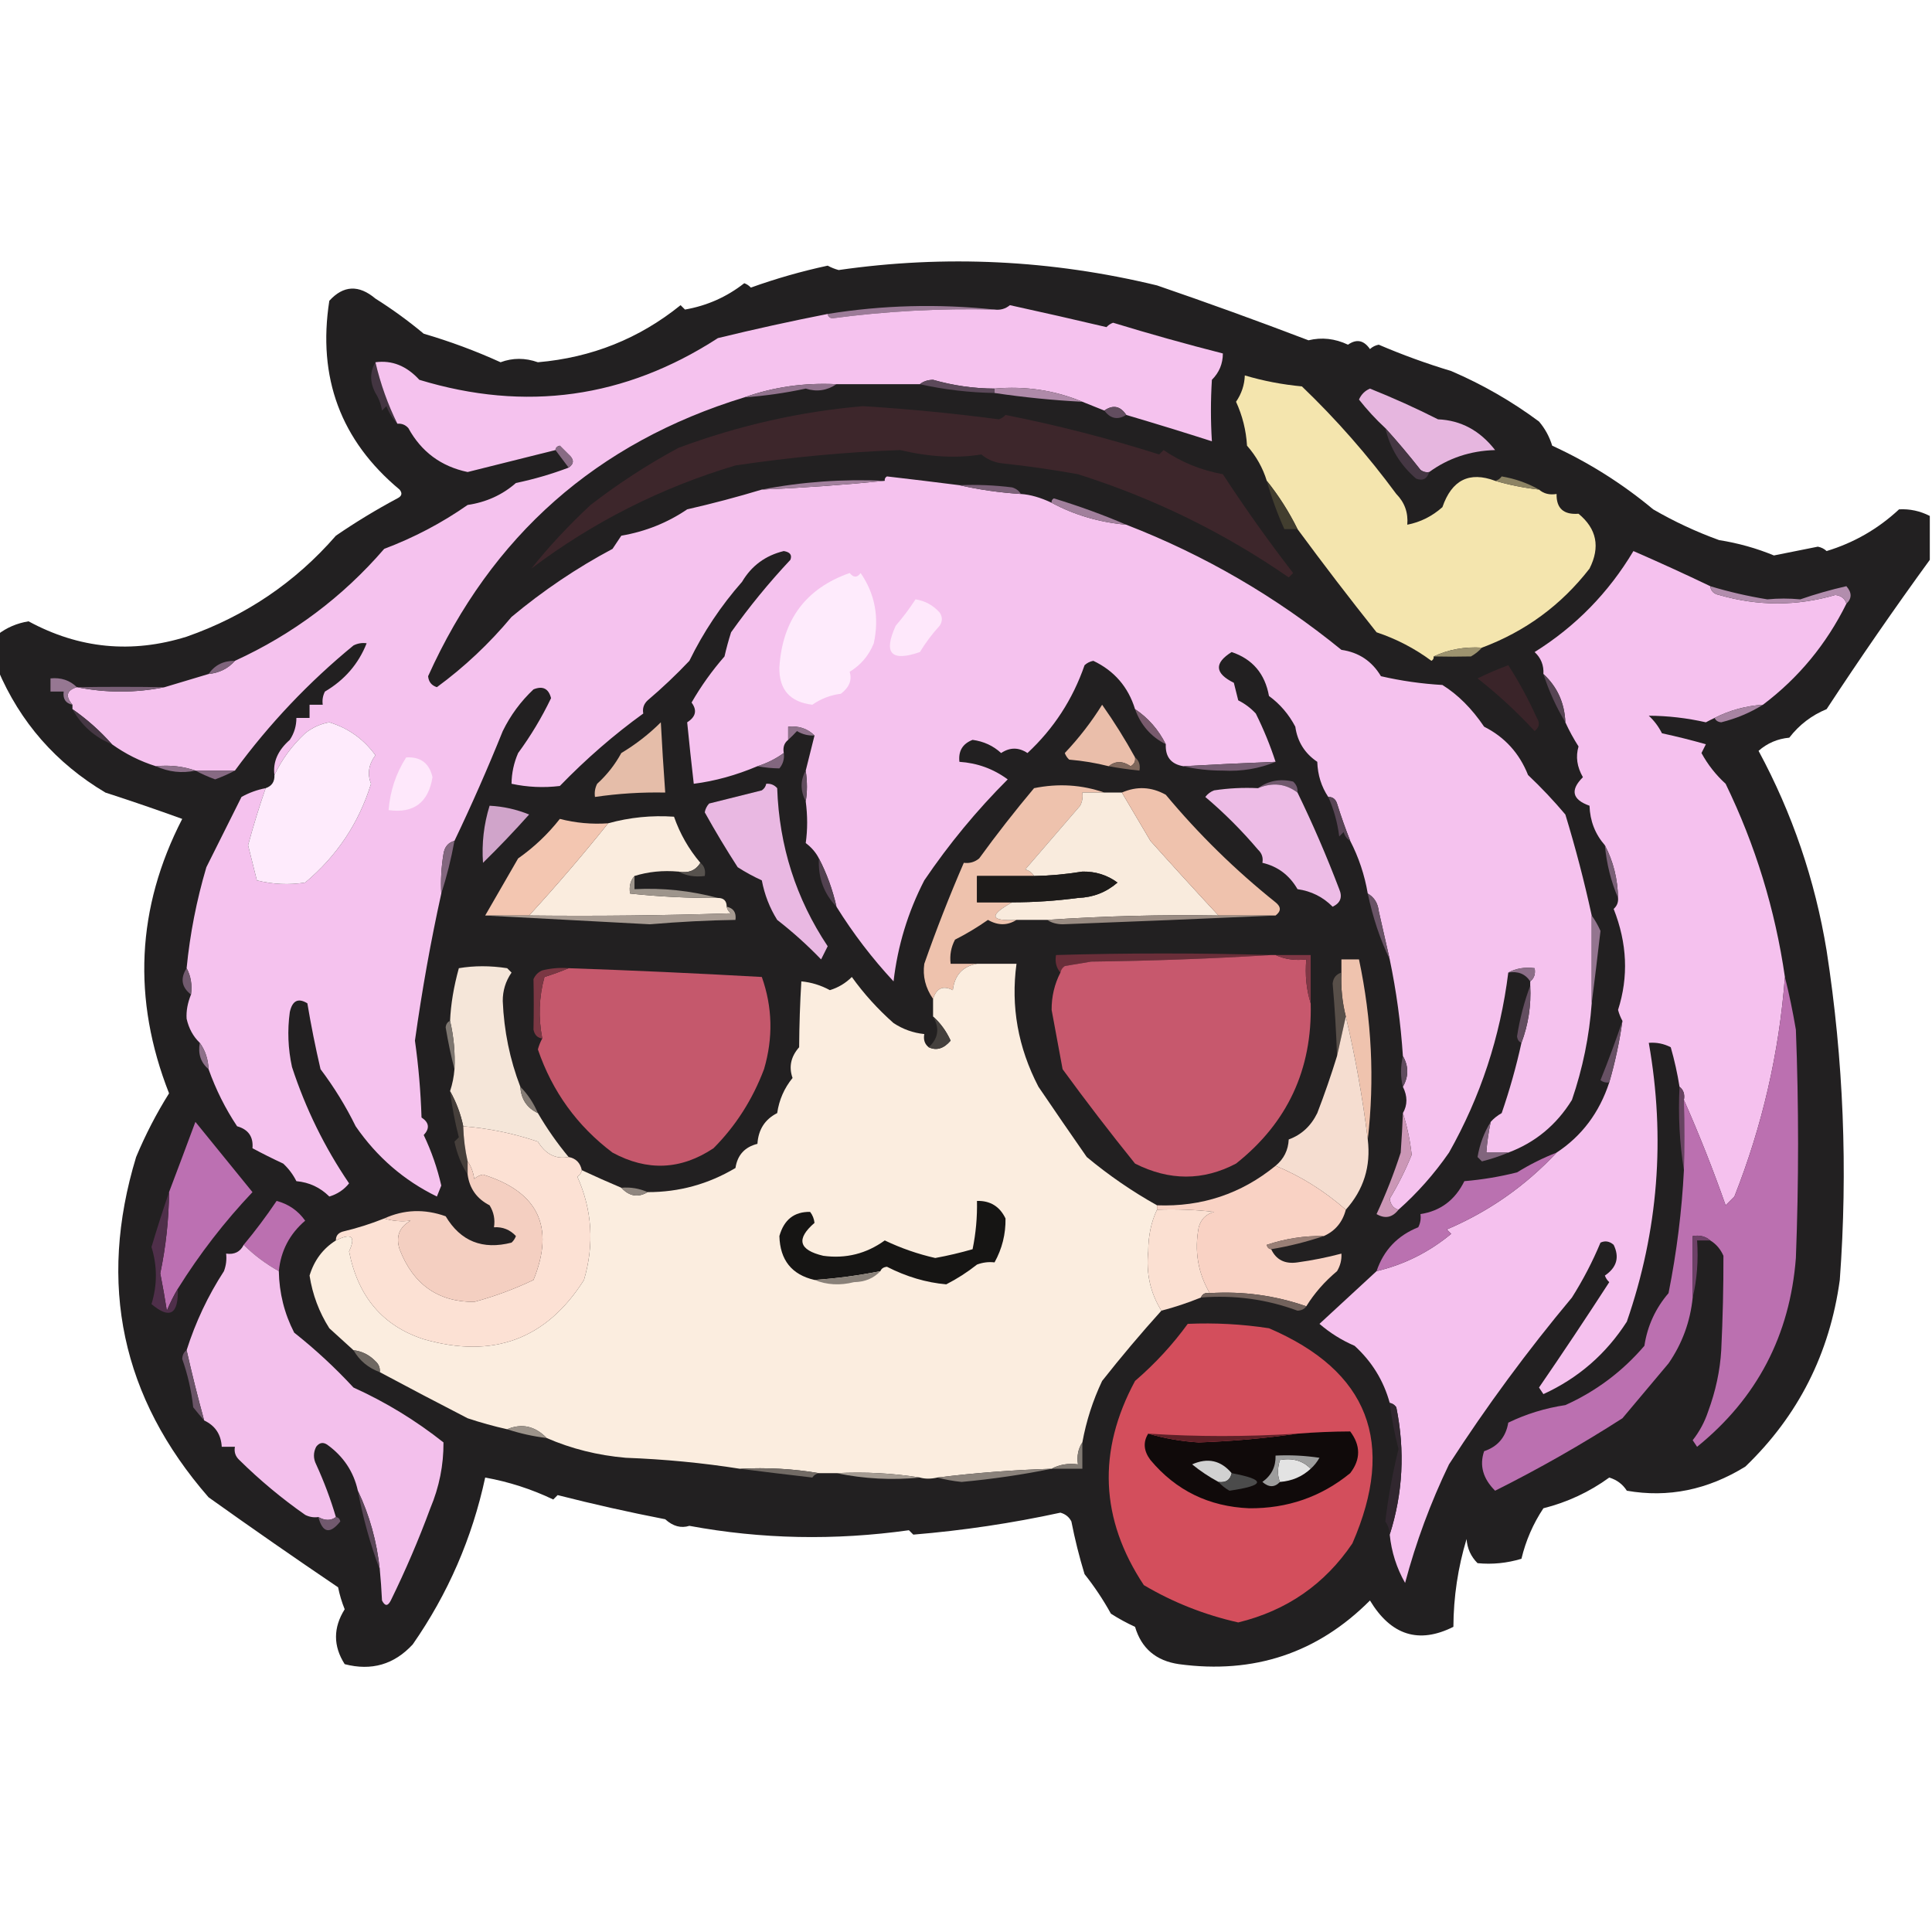 <?xml version="1.0" encoding="UTF-8"?>
<!DOCTYPE svg PUBLIC "-//W3C//DTD SVG 1.1//EN" "http://www.w3.org/Graphics/SVG/1.1/DTD/svg11.dtd">
<svg xmlns="http://www.w3.org/2000/svg" version="1.1" width="440px" height="440px" style="shape-rendering:geometricPrecision; text-rendering:geometricPrecision; image-rendering:optimizeQuality; fill-rule:evenodd; clip-rule:evenodd" xmlns:xlink="http://www.w3.org/1999/xlink">
<g><path style="opacity:0.899" fill="#0b0809" d="M 439.5,117.5 C 439.5,120.833 439.5,124.167 439.5,127.5C 431.454,138.559 423.621,149.892 416,161.5C 412.598,162.9 409.764,165.067 407.5,168C 404.823,168.249 402.49,169.249 400.5,171C 408.194,185.26 413.36,200.426 416,216.5C 419.853,241.408 420.853,266.408 419,291.5C 416.702,308.263 409.536,322.43 397.5,334C 388.905,339.313 379.905,341.147 370.5,339.5C 369.564,338.026 368.23,337.026 366.5,336.5C 361.964,339.792 356.964,342.125 351.5,343.5C 349.156,347.029 347.49,350.862 346.5,355C 343.199,355.997 339.866,356.33 336.5,356C 334.996,354.509 334.163,352.676 334,350.5C 332.037,357.006 331.037,363.673 331,370.5C 323.131,374.449 316.797,372.449 312,364.5C 300.062,376.48 285.562,381.313 268.5,379C 263.282,378.244 259.948,375.411 258.5,370.5C 256.587,369.627 254.753,368.627 253,367.5C 251.248,364.328 249.248,361.328 247,358.5C 245.794,354.55 244.794,350.55 244,346.5C 243.481,345.484 242.647,344.818 241.5,344.5C 230.49,346.897 219.323,348.564 208,349.5C 207.667,349.167 207.333,348.833 207,348.5C 190.08,350.873 173.413,350.54 157,347.5C 155.096,348.102 153.263,347.602 151.5,346C 143.275,344.402 135.108,342.569 127,340.5C 126.667,340.833 126.333,341.167 126,341.5C 121.056,339.139 115.889,337.472 110.5,336.5C 107.53,350.291 102.03,362.958 94,374.5C 89.772,379.087 84.606,380.587 78.5,379C 75.864,374.867 75.864,370.7 78.5,366.5C 77.846,364.885 77.346,363.218 77,361.5C 67.086,354.792 57.252,347.959 47.5,341C 27.703,318.301 22.203,292.467 31,263.5C 33.133,258.4 35.633,253.567 38.5,249C 30.081,227.579 31.081,206.745 41.5,186.5C 35.764,184.421 29.93,182.421 24,180.5C 12.746,173.808 4.579,164.475 -0.5,152.5C -0.5,149.833 -0.5,147.167 -0.5,144.5C 1.529,142.93 3.862,141.93 6.5,141.5C 18,147.736 30,148.903 42.5,145C 55.916,140.301 67.249,132.634 76.5,122C 81,118.915 85.667,116.082 90.5,113.5C 91.521,112.998 91.688,112.332 91,111.5C 77.607,100.338 72.274,86.004 75,68.5C 78.21,64.972 81.71,64.806 85.5,68C 89.344,70.422 93.01,73.089 96.5,76C 102.512,77.759 108.345,79.926 114,82.5C 116.761,81.472 119.594,81.472 122.5,82.5C 134.734,81.45 145.568,77.117 155,69.5C 155.333,69.833 155.667,70.167 156,70.5C 161.022,69.623 165.522,67.623 169.5,64.5C 170.086,64.709 170.586,65.043 171,65.5C 176.708,63.447 182.542,61.781 188.5,60.5C 189.293,60.931 190.127,61.264 191,61.5C 215.265,58.01 239.432,59.176 263.5,65C 275.03,68.956 286.53,73.122 298,77.5C 301.022,76.763 304.022,77.096 307,78.5C 308.938,77.14 310.604,77.473 312,79.5C 312.561,78.978 313.228,78.645 314,78.5C 319.384,80.811 324.884,82.811 330.5,84.5C 337.647,87.571 344.314,91.404 350.5,96C 351.866,97.6 352.866,99.433 353.5,101.5C 361.813,105.314 369.48,110.147 376.5,116C 381.281,118.775 386.281,121.108 391.5,123C 395.865,123.693 400.031,124.859 404,126.5C 407.333,125.833 410.667,125.167 414,124.5C 414.772,124.645 415.439,124.978 416,125.5C 422.226,123.611 427.726,120.444 432.5,116C 434.922,115.865 437.255,116.365 439.5,117.5 Z"/></g>
<g><path style="opacity:1" fill="#9c7b98" d="M 226.5,70.5 C 214.088,70.197 201.754,70.864 189.5,72.5C 188.893,72.376 188.56,72.043 188.5,71.5C 200.95,69.485 213.617,69.151 226.5,70.5 Z"/></g>
<g><path style="opacity:1" fill="#f4e5ae" d="M 340.5,109.5 C 343.656,110.434 346.989,111.101 350.5,111.5C 351.568,112.434 352.901,112.768 354.5,112.5C 354.433,115.766 356.099,117.266 359.5,117C 363.652,120.424 364.485,124.591 362,129.5C 355.547,137.812 347.38,143.812 337.5,147.5C 333.542,147.251 329.876,147.918 326.5,149.5C 326.565,149.938 326.399,150.272 326,150.5C 322.19,147.678 318.023,145.511 313.5,144C 307.36,136.292 301.36,128.458 295.5,120.5C 293.563,116.567 291.229,112.9 288.5,109.5C 287.595,106.553 286.095,103.887 284,101.5C 283.792,98.002 282.959,94.669 281.5,91.5C 282.754,89.666 283.421,87.666 283.5,85.5C 287.659,86.742 291.993,87.575 296.5,88C 304.325,95.498 311.491,103.664 318,112.5C 319.903,114.441 320.736,116.774 320.5,119.5C 323.489,118.917 326.155,117.584 328.5,115.5C 330.632,109.306 334.632,107.306 340.5,109.5 Z"/></g>
<g><path style="opacity:1" fill="#433541" d="M 85.5,82.5 C 86.668,87.47 88.334,92.137 90.5,96.5C 89.442,95.4 88.608,94.066 88,92.5C 87.667,92.833 87.333,93.167 87,93.5C 86.781,92.062 86.281,90.729 85.5,89.5C 84.203,87.027 84.203,84.693 85.5,82.5 Z"/></g>
<g><path style="opacity:1" fill="#e6b6df" d="M 325.5,107.5 C 324.761,107.631 324.094,107.464 323.5,107C 320.919,103.709 318.252,100.542 315.5,97.5C 313.372,95.535 311.372,93.368 309.5,91C 310.009,89.832 310.842,88.998 312,88.5C 317.274,90.609 322.441,92.942 327.5,95.5C 332.711,95.718 337.044,98.051 340.5,102.5C 334.869,102.657 329.869,104.323 325.5,107.5 Z"/></g>
<g><path style="opacity:1" fill="#3d262b" d="M 196.5,92.5 C 206.836,93.135 217.169,94.135 227.5,95.5C 228.086,95.291 228.586,94.957 229,94.5C 240.849,96.854 252.516,99.854 264,103.5C 264.333,103.167 264.667,102.833 265,102.5C 269.028,105.257 273.528,107.09 278.5,108C 283.569,115.766 288.902,123.266 294.5,130.5C 294.167,130.833 293.833,131.167 293.5,131.5C 278.745,121.29 262.745,113.456 245.5,108C 239.7,106.948 233.867,106.115 228,105.5C 226.284,105.252 224.784,104.585 223.5,103.5C 217.868,104.417 211.701,104.083 205,102.5C 192.736,102.941 180.236,104.108 167.5,106C 150.573,111.047 135.073,118.88 121,129.5C 124.96,124.527 129.46,119.693 134.5,115C 140.823,110.117 147.49,105.784 154.5,102C 168.218,96.9 182.218,93.734 196.5,92.5 Z"/></g>
<g><path style="opacity:1" fill="#453743" d="M 315.5,97.5 C 318.252,100.542 320.919,103.709 323.5,107C 324.094,107.464 324.761,107.631 325.5,107.5C 324.998,109.085 323.998,109.585 322.5,109C 318.893,105.889 316.56,102.056 315.5,97.5 Z"/></g>
<g><path style="opacity:1" fill="#8c8363" d="M 350.5,111.5 C 346.989,111.101 343.656,110.434 340.5,109.5C 341.117,109.389 341.617,109.056 342,108.5C 345.089,109.028 347.923,110.028 350.5,111.5 Z"/></g>
<g><path style="opacity:1" fill="#f5c2ee" d="M 256.5,94.5 C 255.144,92.462 253.477,92.129 251.5,93.5C 249.833,92.833 248.167,92.167 246.5,91.5C 240.219,88.879 233.552,87.879 226.5,88.5C 221.746,88.478 217.079,87.812 212.5,86.5C 211.274,86.519 210.274,86.853 209.5,87.5C 203.167,87.5 196.833,87.5 190.5,87.5C 183.171,87.129 176.171,88.129 169.5,90.5C 135.945,100.786 111.945,121.952 97.5,154C 97.614,155.28 98.28,156.113 99.5,156.5C 105.746,151.925 111.413,146.591 116.5,140.5C 123.706,134.49 131.373,129.323 139.5,125C 140.167,124 140.833,123 141.5,122C 147.015,121.05 152.015,119.05 156.5,116C 162.262,114.684 167.929,113.184 173.5,111.5C 183.003,111.095 192.336,110.428 201.5,109.5C 201.435,109.062 201.601,108.728 202,108.5C 207.6,109.146 213.1,109.813 218.5,110.5C 222.98,111.521 227.647,112.187 232.5,112.5C 234.629,112.636 236.962,113.303 239.5,114.5C 244.676,117.282 250.342,118.949 256.5,119.5C 274.312,126.408 290.646,135.908 305.5,148C 309.451,148.563 312.451,150.563 314.5,154C 319.104,155.061 323.771,155.727 328.5,156C 332.025,158.189 335.192,161.355 338,165.5C 342.696,167.865 346.029,171.532 348,176.5C 350.988,179.323 353.822,182.323 356.5,185.5C 358.82,193.092 360.82,200.758 362.5,208.5C 362.5,215.167 362.5,221.833 362.5,228.5C 361.957,235.981 360.457,243.314 358,250.5C 354.474,256.203 349.64,260.203 343.5,262.5C 341.833,262.5 340.167,262.5 338.5,262.5C 338.674,260.139 339.007,257.806 339.5,255.5C 340.172,254.733 341.005,254.066 342,253.5C 343.815,248.237 345.315,242.903 346.5,237.5C 348.064,233.326 348.731,228.993 348.5,224.5C 348.5,224.167 348.5,223.833 348.5,223.5C 349.404,222.791 349.737,221.791 349.5,220.5C 347.265,220.205 345.265,220.539 343.5,221.5C 341.68,236.114 337.18,249.781 330,262.5C 326.633,267.36 322.799,271.693 318.5,275.5C 317.351,275.209 316.684,274.376 316.5,273C 318.441,269.784 320.108,266.451 321.5,263C 321.146,259.727 320.479,256.561 319.5,253.5C 320.573,251.653 320.573,249.653 319.5,247.5C 320.833,245.167 320.833,242.833 319.5,240.5C 319.006,233.007 318.006,225.674 316.5,218.5C 315.671,214.875 314.838,211.208 314,207.5C 313.8,205.68 312.966,204.347 311.5,203.5C 310.777,199.263 309.443,195.263 307.5,191.5C 306.423,188.773 305.423,185.94 304.5,183C 304.164,181.97 303.497,181.47 302.5,181.5C 300.93,179.149 300.097,176.482 300,173.5C 297.142,171.573 295.475,168.906 295,165.5C 293.517,162.674 291.517,160.341 289,158.5C 288.083,153.424 285.25,150.091 280.5,148.5C 276.476,151.017 276.642,153.35 281,155.5C 281.333,156.833 281.667,158.167 282,159.5C 283.512,160.257 284.846,161.257 286,162.5C 287.785,166.096 289.285,169.762 290.5,173.5C 283.496,173.773 276.496,174.106 269.5,174.5C 266.703,174.033 265.369,172.367 265.5,169.5C 263.831,166.17 261.498,163.503 258.5,161.5C 256.938,156.439 253.771,152.772 249,150.5C 248.228,150.645 247.561,150.978 247,151.5C 244.305,159.284 239.972,165.951 234,171.5C 232,170.167 230,170.167 228,171.5C 226.203,169.844 224.036,168.844 221.5,168.5C 219.227,169.375 218.227,171.042 218.5,173.5C 222.574,173.767 226.241,175.1 229.5,177.5C 222.442,184.559 216.108,192.226 210.5,200.5C 206.776,207.727 204.442,215.394 203.5,223.5C 198.637,218.27 194.304,212.604 190.5,206.5C 189.613,202.581 188.279,198.915 186.5,195.5C 185.814,194.152 184.814,192.985 183.5,192C 183.929,188.953 183.929,185.786 183.5,182.5C 183.865,180.412 183.865,178.079 183.5,175.5C 184.167,172.833 184.833,170.167 185.5,167.5C 183.898,165.926 181.898,165.259 179.5,165.5C 179.5,166.5 179.5,167.5 179.5,168.5C 178.596,169.209 178.263,170.209 178.5,171.5C 176.639,172.842 174.639,173.842 172.5,174.5C 167.647,176.556 162.813,177.889 158,178.5C 157.442,173.65 156.942,168.983 156.5,164.5C 158.475,163.251 158.809,161.751 157.5,160C 159.638,156.28 162.138,152.78 165,149.5C 165.422,147.645 165.922,145.811 166.5,144C 170.598,138.229 175.098,132.729 180,127.5C 180.432,126.4 179.932,125.733 178.5,125.5C 174.326,126.513 171.159,128.846 169,132.5C 164.18,137.98 160.18,143.98 157,150.5C 153.985,153.683 150.818,156.683 147.5,159.5C 146.614,160.325 146.281,161.325 146.5,162.5C 139.828,167.32 133.495,172.82 127.5,179C 123.812,179.45 120.146,179.283 116.5,178.5C 116.523,176.073 117.023,173.74 118,171.5C 120.871,167.598 123.371,163.432 125.5,159C 124.941,156.812 123.607,156.146 121.5,157C 118.588,159.745 116.254,162.911 114.5,166.5C 111.049,175.056 107.382,183.389 103.5,191.5C 102.069,191.881 101.236,192.881 101,194.5C 100.502,197.482 100.335,200.482 100.5,203.5C 98.112,214.313 96.112,225.48 94.5,237C 95.31,242.751 95.81,248.584 96,254.5C 97.744,255.649 97.911,256.983 96.5,258.5C 98.26,262.186 99.593,266.019 100.5,270C 100.167,270.833 99.833,271.667 99.5,272.5C 92.004,268.846 85.837,263.513 81,256.5C 78.748,251.914 76.081,247.581 73,243.5C 71.841,238.531 70.841,233.531 70,228.5C 67.91,227.209 66.576,227.876 66,230.5C 65.427,234.686 65.594,238.853 66.5,243C 69.6,252.483 73.933,261.316 79.5,269.5C 78.345,270.95 76.845,271.95 75,272.5C 72.932,270.438 70.432,269.272 67.5,269C 66.743,267.488 65.743,266.154 64.5,265C 62.067,263.87 59.734,262.704 57.5,261.5C 57.723,258.886 56.556,257.219 54,256.5C 51.339,252.511 49.172,248.177 47.5,243.5C 47.405,241.214 46.738,239.214 45.5,237.5C 43.989,236.042 42.989,234.209 42.5,232C 42.387,230.253 42.721,228.42 43.5,226.5C 43.795,224.265 43.461,222.265 42.5,220.5C 43.266,212.699 44.766,205.032 47,197.5C 49.667,192.167 52.333,186.833 55,181.5C 56.725,180.536 58.559,179.869 60.5,179.5C 59.015,183.77 57.682,188.103 56.5,192.5C 57.175,195.178 57.842,197.844 58.5,200.5C 62.131,201.412 65.797,201.579 69.5,201C 76.726,194.949 81.726,187.449 84.5,178.5C 83.622,176.252 83.955,174.085 85.5,172C 82.818,168.312 79.318,165.812 75,164.5C 72.968,164.858 71.134,165.692 69.5,167C 66.55,169.743 64.216,172.91 62.5,176.5C 62.117,173.548 63.283,170.881 66,168.5C 67.009,166.975 67.509,165.308 67.5,163.5C 68.5,163.5 69.5,163.5 70.5,163.5C 70.5,162.5 70.5,161.5 70.5,160.5C 71.5,160.5 72.5,160.5 73.5,160.5C 73.35,159.448 73.517,158.448 74,157.5C 78.48,154.861 81.647,151.194 83.5,146.5C 82.448,146.351 81.448,146.517 80.5,147C 70.318,155.35 61.318,164.85 53.5,175.5C 50.5,175.5 47.5,175.5 44.5,175.5C 41.713,174.523 38.713,174.19 35.5,174.5C 31.926,173.379 28.592,171.713 25.5,169.5C 22.777,166.44 19.777,163.773 16.5,161.5C 16.5,161.167 16.5,160.833 16.5,160.5C 14.825,158.544 15.158,157.211 17.5,156.5C 24.167,157.833 30.833,157.833 37.5,156.5C 40.739,155.51 44.072,154.51 47.5,153.5C 49.967,153.245 51.967,152.245 53.5,150.5C 66.713,144.447 78.046,135.947 87.5,125C 94.307,122.431 100.641,119.098 106.5,115C 110.742,114.373 114.409,112.706 117.5,110C 121.625,109.137 125.625,107.97 129.5,106.5C 130.776,105.614 130.776,104.614 129.5,103.5C 128.833,102.833 128.167,102.167 127.5,101.5C 126.893,101.624 126.56,101.957 126.5,102.5C 119.924,104.129 113.257,105.795 106.5,107.5C 100.464,106.233 95.964,102.899 93,97.5C 92.329,96.748 91.496,96.414 90.5,96.5C 88.334,92.137 86.668,87.47 85.5,82.5C 89.265,81.99 92.598,83.323 95.5,86.5C 119.69,93.856 142.356,90.689 163.5,77C 171.828,74.968 180.162,73.135 188.5,71.5C 188.56,72.043 188.893,72.376 189.5,72.5C 201.754,70.864 214.088,70.197 226.5,70.5C 227.822,70.67 228.989,70.337 230,69.5C 237.377,71.113 244.711,72.779 252,74.5C 252.414,74.043 252.914,73.709 253.5,73.5C 261.789,76.03 270.122,78.363 278.5,80.5C 278.496,82.842 277.663,84.842 276,86.5C 275.709,91.189 275.709,95.856 276,100.5C 269.73,98.488 263.23,96.488 256.5,94.5 Z"/></g>
<g><path style="opacity:1" fill="#886b84" d="M 126.5,102.5 C 126.56,101.957 126.893,101.624 127.5,101.5C 128.167,102.167 128.833,102.833 129.5,103.5C 130.776,104.614 130.776,105.614 129.5,106.5C 128.488,105.128 127.488,103.795 126.5,102.5 Z"/></g>
<g><path style="opacity:1" fill="#624d5f" d="M 256.5,94.5 C 254.563,95.706 252.896,95.373 251.5,93.5C 253.477,92.129 255.144,92.462 256.5,94.5 Z"/></g>
<g><path style="opacity:1" fill="#af8aa9" d="M 226.5,89.5 C 226.5,89.167 226.5,88.833 226.5,88.5C 233.552,87.879 240.219,88.879 246.5,91.5C 239.795,91.156 233.128,90.489 226.5,89.5 Z"/></g>
<g><path style="opacity:1" fill="#5c495a" d="M 209.5,87.5 C 210.274,86.853 211.274,86.519 212.5,86.5C 217.079,87.812 221.746,88.478 226.5,88.5C 226.5,88.833 226.5,89.167 226.5,89.5C 220.723,89.403 215.057,88.736 209.5,87.5 Z"/></g>
<g><path style="opacity:1" fill="#92738e" d="M 190.5,87.5 C 188.324,88.961 185.991,89.294 183.5,88.5C 178.89,89.493 174.223,90.16 169.5,90.5C 176.171,88.129 183.171,87.129 190.5,87.5 Z"/></g>
<g><path style="opacity:1" fill="#a2809d" d="M 201.5,109.5 C 192.336,110.428 183.003,111.095 173.5,111.5C 182.602,109.73 191.935,109.063 201.5,109.5 Z"/></g>
<g><path style="opacity:1" fill="#7c6179" d="M 218.5,110.5 C 222.514,110.334 226.514,110.501 230.5,111C 231.416,111.278 232.082,111.778 232.5,112.5C 227.647,112.187 222.98,111.521 218.5,110.5 Z"/></g>
<g><path style="opacity:1" fill="#423e2f" d="M 288.5,109.5 C 291.229,112.9 293.563,116.567 295.5,120.5C 294.5,120.5 293.5,120.5 292.5,120.5C 290.908,116.971 289.574,113.305 288.5,109.5 Z"/></g>
<g><path style="opacity:1" fill="#a17f9c" d="M 256.5,119.5 C 250.342,118.949 244.676,117.282 239.5,114.5C 239.435,114.062 239.601,113.728 240,113.5C 245.697,115.23 251.197,117.23 256.5,119.5 Z"/></g>
<g><path style="opacity:1" fill="#f5c1ee" d="M 389.5,133.5 C 389.62,134.586 390.287,135.253 391.5,135.5C 400.378,138.061 409.211,138.061 418,135.5C 419.376,135.684 420.209,136.351 420.5,137.5C 415.942,146.717 409.608,154.383 401.5,160.5C 397.576,160.76 393.909,161.76 390.5,163.5C 389.85,163.804 389.183,164.137 388.5,164.5C 384.183,163.521 379.85,163.021 375.5,163C 376.743,164.154 377.743,165.488 378.5,167C 381.864,167.727 385.197,168.56 388.5,169.5C 388.167,170.167 387.833,170.833 387.5,171.5C 388.936,174.138 390.769,176.471 393,178.5C 399.77,192.45 404.27,207.116 406.5,222.5C 405.196,239.719 401.363,256.385 395,272.5C 394.333,273.167 393.667,273.833 393,274.5C 390.13,266.32 386.963,258.32 383.5,250.5C 383.737,249.209 383.404,248.209 382.5,247.5C 382.019,244.478 381.353,241.478 380.5,238.5C 378.929,237.691 377.262,237.357 375.5,237.5C 379.325,259.142 377.658,280.308 370.5,301C 365.775,308.361 359.442,313.861 351.5,317.5C 351.167,317 350.833,316.5 350.5,316C 355.899,308.141 361.233,300.141 366.5,292C 366.043,291.586 365.709,291.086 365.5,290.5C 368.207,288.664 368.874,286.331 367.5,283.5C 366.549,282.674 365.549,282.508 364.5,283C 362.704,287.315 360.537,291.481 358,295.5C 347.866,307.626 338.533,320.292 330,333.5C 325.809,342.209 322.476,351.209 320,360.5C 318.067,357.107 316.9,353.441 316.5,349.5C 319.504,340.078 320.004,330.411 318,320.5C 317.617,319.944 317.117,319.611 316.5,319.5C 315.108,314.429 312.441,310.095 308.5,306.5C 305.576,305.242 302.91,303.576 300.5,301.5C 304.926,297.4 309.259,293.4 313.5,289.5C 319.8,288.002 325.467,285.168 330.5,281C 330.167,280.667 329.833,280.333 329.5,280C 339.077,275.92 347.41,270.087 354.5,262.5C 360.256,258.711 364.256,253.377 366.5,246.5C 367.823,241.948 368.823,237.281 369.5,232.5C 369.077,231.735 368.743,230.902 368.5,230C 370.918,222.471 370.585,214.804 367.5,207C 368.252,206.329 368.586,205.496 368.5,204.5C 368.416,200.163 367.416,196.163 365.5,192.5C 363.284,189.963 362.117,186.963 362,183.5C 358.047,182.101 357.547,179.934 360.5,177C 359.149,174.658 358.816,172.325 359.5,170C 358.368,168.235 357.368,166.402 356.5,164.5C 356.32,160.082 354.654,156.415 351.5,153.5C 351.617,151.516 350.95,149.85 349.5,148.5C 358.836,142.663 366.336,134.996 372,125.5C 377.927,128.081 383.76,130.748 389.5,133.5 Z"/></g>
<g><path style="opacity:1" fill="#feebfc" d="M 193.5,130.5 C 194.397,131.598 195.23,131.598 196,130.5C 199.275,135.254 200.275,140.588 199,146.5C 197.888,149.278 196.055,151.445 193.5,153C 194.089,154.873 193.422,156.54 191.5,158C 189.112,158.303 186.945,159.137 185,160.5C 179.912,159.887 177.412,157.054 177.5,152C 178.179,141.179 183.513,134.013 193.5,130.5 Z"/></g>
<g><path style="opacity:1" fill="#fee8fb" d="M 208.5,136.5 C 210.661,136.826 212.494,137.826 214,139.5C 214.667,140.5 214.667,141.5 214,142.5C 212.308,144.359 210.808,146.359 209.5,148.5C 202.949,150.782 201.115,148.782 204,142.5C 205.639,140.599 207.139,138.599 208.5,136.5 Z"/></g>
<g><path style="opacity:1" fill="#b28dad" d="M 389.5,133.5 C 393.695,134.772 398.029,135.772 402.5,136.5C 404.955,136.257 407.455,136.257 410,136.5C 413.426,135.313 416.926,134.313 420.5,133.5C 421.782,134.958 421.782,136.292 420.5,137.5C 420.209,136.351 419.376,135.684 418,135.5C 409.211,138.061 400.378,138.061 391.5,135.5C 390.287,135.253 389.62,134.586 389.5,133.5 Z"/></g>
<g><path style="opacity:1" fill="#9d936f" d="M 337.5,147.5 C 336.828,148.267 335.995,148.934 335,149.5C 332.17,149.565 329.337,149.565 326.5,149.5C 329.876,147.918 333.542,147.251 337.5,147.5 Z"/></g>
<g><path style="opacity:1" fill="#7f647c" d="M 53.5,150.5 C 51.967,152.245 49.967,153.245 47.5,153.5C 48.911,151.461 50.911,150.461 53.5,150.5 Z"/></g>
<g><path style="opacity:1" fill="#3a2429" d="M 343.5,151.5 C 345.935,155.258 348.102,159.258 350,163.5C 350.749,164.635 350.583,165.635 349.5,166.5C 345.417,162.078 341.084,158.078 336.5,154.5C 338.875,153.34 341.208,152.34 343.5,151.5 Z"/></g>
<g><path style="opacity:1" fill="#967792" d="M 17.5,156.5 C 15.158,157.211 14.825,158.544 16.5,160.5C 14.952,160.179 14.285,159.179 14.5,157.5C 13.5,157.5 12.5,157.5 11.5,157.5C 11.5,156.5 11.5,155.5 11.5,154.5C 13.898,154.259 15.898,154.926 17.5,156.5 Z"/></g>
<g><path style="opacity:1" fill="#795f76" d="M 37.5,156.5 C 30.833,157.833 24.167,157.833 17.5,156.5C 23.956,156.403 30.623,156.403 37.5,156.5 Z"/></g>
<g><path style="opacity:1" fill="#574554" d="M 351.5,153.5 C 354.654,156.415 356.32,160.082 356.5,164.5C 354.435,161.075 352.769,157.408 351.5,153.5 Z"/></g>
<g><path style="opacity:1" fill="#a884a3" d="M 401.5,160.5 C 398.638,162.296 395.471,163.629 392,164.5C 391.235,164.43 390.735,164.097 390.5,163.5C 393.909,161.76 397.576,160.76 401.5,160.5 Z"/></g>
<g><path style="opacity:1" fill="#463744" d="M 16.5,161.5 C 19.777,163.773 22.777,166.44 25.5,169.5C 21.566,167.9 18.566,165.233 16.5,161.5 Z"/></g>
<g><path style="opacity:1" fill="#eabeaa" d="M 258.5,172.5 C 258.631,173.376 258.298,174.043 257.5,174.5C 255.684,173.265 254.017,173.265 252.5,174.5C 249.587,173.759 246.587,173.259 243.5,173C 243.043,172.586 242.709,172.086 242.5,171.5C 245.747,168.063 248.58,164.396 251,160.5C 253.751,164.402 256.251,168.402 258.5,172.5 Z"/></g>
<g><path style="opacity:1" fill="#feebfc" d="M 60.5,179.5 C 61.906,179.027 62.573,178.027 62.5,176.5C 64.216,172.91 66.55,169.743 69.5,167C 71.134,165.692 72.968,164.858 75,164.5C 79.318,165.812 82.818,168.312 85.5,172C 83.955,174.085 83.622,176.252 84.5,178.5C 81.726,187.449 76.726,194.949 69.5,201C 65.797,201.579 62.131,201.412 58.5,200.5C 57.842,197.844 57.175,195.178 56.5,192.5C 57.682,188.103 59.015,183.77 60.5,179.5 Z"/></g>
<g><path style="opacity:1" fill="#8e718a" d="M 185.5,167.5 C 184.07,167.579 182.736,167.246 181.5,166.5C 180.818,167.243 180.151,167.909 179.5,168.5C 179.5,167.5 179.5,166.5 179.5,165.5C 181.898,165.259 183.898,165.926 185.5,167.5 Z"/></g>
<g><path style="opacity:1" fill="#e5bda9" d="M 150.5,164.5 C 150.763,169.576 151.097,174.909 151.5,180.5C 146.13,180.392 140.797,180.725 135.5,181.5C 135.351,180.448 135.517,179.448 136,178.5C 138.231,176.471 140.064,174.138 141.5,171.5C 144.823,169.502 147.823,167.169 150.5,164.5 Z"/></g>
<g><path style="opacity:1" fill="#785a6d" d="M 258.5,161.5 C 261.498,163.503 263.831,166.17 265.5,169.5C 262.137,167.799 259.803,165.133 258.5,161.5 Z"/></g>
<g><path style="opacity:1" fill="#fee8fb" d="M 92.5,172.5 C 95.779,172.305 97.779,173.805 98.5,177C 97.558,182.783 94.225,185.283 88.5,184.5C 88.848,180.121 90.182,176.121 92.5,172.5 Z"/></g>
<g><path style="opacity:1" fill="#82677f" d="M 178.5,171.5 C 178.67,172.822 178.337,173.989 177.5,175C 175.893,174.981 174.226,174.815 172.5,174.5C 174.639,173.842 176.639,172.842 178.5,171.5 Z"/></g>
<g><path style="opacity:1" fill="#8f718b" d="M 35.5,174.5 C 38.713,174.19 41.713,174.523 44.5,175.5C 41.444,176.16 38.444,175.827 35.5,174.5 Z"/></g>
<g><path style="opacity:1" fill="#7f675c" d="M 258.5,172.5 C 259.404,173.209 259.737,174.209 259.5,175.5C 256.835,175.217 254.501,174.883 252.5,174.5C 254.017,173.265 255.684,173.265 257.5,174.5C 258.298,174.043 258.631,173.376 258.5,172.5 Z"/></g>
<g><path style="opacity:1" fill="#755c72" d="M 290.5,173.5 C 286.797,175.055 282.797,175.722 278.5,175.5C 275.314,175.498 272.314,175.165 269.5,174.5C 276.496,174.106 283.496,173.773 290.5,173.5 Z"/></g>
<g><path style="opacity:1" fill="#876a83" d="M 44.5,175.5 C 47.5,175.5 50.5,175.5 53.5,175.5C 52.123,176.234 50.623,176.901 49,177.5C 47.377,176.901 45.877,176.234 44.5,175.5 Z"/></g>
<g><path style="opacity:1" fill="#71596e" d="M 295.5,180.5 C 292.816,178.458 289.816,178.125 286.5,179.5C 288.851,177.797 291.518,177.297 294.5,178C 295.252,178.671 295.586,179.504 295.5,180.5 Z"/></g>
<g><path style="opacity:1" fill="#eec2ad" d="M 251.5,180.5 C 249.833,180.5 248.167,180.5 246.5,180.5C 246.649,181.552 246.483,182.552 246,183.5C 241.826,188.34 237.659,193.173 233.5,198C 234.416,198.278 235.082,198.778 235.5,199.5C 231.167,199.5 226.833,199.5 222.5,199.5C 222.5,201.5 222.5,203.5 222.5,205.5C 225.167,205.5 227.833,205.5 230.5,205.5C 225.138,208.5 225.472,209.834 231.5,209.5C 229.44,210.811 227.274,210.811 225,209.5C 222.586,211.189 220.086,212.689 217.5,214C 216.594,215.699 216.261,217.533 216.5,219.5C 218.5,219.5 220.5,219.5 222.5,219.5C 219.241,220.073 217.408,222.073 217,225.5C 214.776,224.359 213.276,225.026 212.5,227.5C 210.763,224.984 210.097,222.317 210.5,219.5C 213.23,211.71 216.23,204.043 219.5,196.5C 220.822,196.67 221.989,196.337 223,195.5C 226.976,190.023 231.142,184.69 235.5,179.5C 241.029,178.378 246.362,178.712 251.5,180.5 Z"/></g>
<g><path style="opacity:1" fill="#edbce6" d="M 295.5,180.5 C 298.958,187.603 302.125,194.936 305,202.5C 305.783,204.319 305.283,205.652 303.5,206.5C 301.307,204.279 298.64,202.946 295.5,202.5C 293.652,199.307 290.985,197.307 287.5,196.5C 287.719,195.325 287.386,194.325 286.5,193.5C 282.806,189.14 278.806,185.14 274.5,181.5C 275.025,180.808 275.692,180.308 276.5,180C 279.817,179.502 283.15,179.335 286.5,179.5C 289.816,178.125 292.816,178.458 295.5,180.5 Z"/></g>
<g><path style="opacity:1" fill="#624e5f" d="M 183.5,175.5 C 183.865,178.079 183.865,180.412 183.5,182.5C 182.244,180.059 182.244,177.726 183.5,175.5 Z"/></g>
<g><path style="opacity:1" fill="#e9b8e2" d="M 174.5,178.5 C 175.496,178.414 176.329,178.748 177,179.5C 177.458,192.694 181.291,204.694 188.5,215.5C 188,216.5 187.5,217.5 187,218.5C 183.88,215.257 180.547,212.257 177,209.5C 175.283,206.755 174.117,203.755 173.5,200.5C 171.587,199.627 169.753,198.627 168,197.5C 165.368,193.427 162.868,189.26 160.5,185C 160.645,184.228 160.978,183.561 161.5,183C 165.5,182 169.5,181 173.5,180C 174.056,179.617 174.389,179.117 174.5,178.5 Z"/></g>
<g><path style="opacity:1" fill="#f9ebdd" d="M 251.5,180.5 C 252.833,180.5 254.167,180.5 255.5,180.5C 257.655,184.139 259.822,187.806 262,191.5C 267.2,197.313 272.367,202.98 277.5,208.5C 264.478,208.289 251.478,208.622 238.5,209.5C 236.167,209.5 233.833,209.5 231.5,209.5C 225.472,209.834 225.138,208.5 230.5,205.5C 235.519,205.498 240.519,205.165 245.5,204.5C 248.942,204.383 251.942,203.217 254.5,201C 252.148,199.272 249.481,198.439 246.5,198.5C 242.791,199.107 239.125,199.44 235.5,199.5C 235.082,198.778 234.416,198.278 233.5,198C 237.659,193.173 241.826,188.34 246,183.5C 246.483,182.552 246.649,181.552 246.5,180.5C 248.167,180.5 249.833,180.5 251.5,180.5 Z"/></g>
<g><path style="opacity:1" fill="#efc2ad" d="M 290.5,208.5 C 286.167,208.5 281.833,208.5 277.5,208.5C 272.367,202.98 267.2,197.313 262,191.5C 259.822,187.806 257.655,184.139 255.5,180.5C 258.9,179.014 262.233,179.18 265.5,181C 272.991,189.99 281.324,198.157 290.5,205.5C 291.791,206.527 291.791,207.527 290.5,208.5 Z"/></g>
<g><path style="opacity:1" fill="#d0a4ca" d="M 111.5,183.5 C 114.609,183.655 117.609,184.322 120.5,185.5C 117.141,189.271 113.641,192.938 110,196.5C 109.688,192.078 110.188,187.744 111.5,183.5 Z"/></g>
<g><path style="opacity:1" fill="#faecde" d="M 159.5,196.5 C 158.448,198.256 156.781,198.923 154.5,198.5C 150.958,198.187 147.625,198.521 144.5,199.5C 143.566,200.568 143.232,201.901 143.5,203.5C 150.143,204.212 156.809,204.546 163.5,204.5C 164.833,204.5 165.5,205.167 165.5,206.5C 165.611,207.117 165.944,207.617 166.5,208C 151.17,208.5 135.837,208.667 120.5,208.5C 126.735,201.695 132.735,194.695 138.5,187.5C 143.428,186.146 148.428,185.646 153.5,186C 154.866,189.903 156.866,193.403 159.5,196.5 Z"/></g>
<g><path style="opacity:1" fill="#584555" d="M 302.5,181.5 C 303.497,181.47 304.164,181.97 304.5,183C 305.423,185.94 306.423,188.773 307.5,191.5C 306.778,191.082 306.278,190.416 306,189.5C 305.667,189.833 305.333,190.167 305,190.5C 304.604,187.343 303.771,184.343 302.5,181.5 Z"/></g>
<g><path style="opacity:1" fill="#f3c6b1" d="M 138.5,187.5 C 132.735,194.695 126.735,201.695 120.5,208.5C 117.167,208.5 113.833,208.5 110.5,208.5C 112.99,204.189 115.49,199.856 118,195.5C 121.599,192.979 124.766,189.979 127.5,186.5C 131.094,187.426 134.76,187.759 138.5,187.5 Z"/></g>
<g><path style="opacity:1" fill="#83677f" d="M 103.5,191.5 C 102.738,195.671 101.738,199.671 100.5,203.5C 100.335,200.482 100.502,197.482 101,194.5C 101.236,192.881 102.069,191.881 103.5,191.5 Z"/></g>
<g><path style="opacity:1" fill="#57524e" d="M 159.5,196.5 C 160.404,197.209 160.737,198.209 160.5,199.5C 158.265,199.795 156.265,199.461 154.5,198.5C 156.781,198.923 158.448,198.256 159.5,196.5 Z"/></g>
<g><path style="opacity:1" fill="#1d1b1a" d="M 230.5,205.5 C 227.833,205.5 225.167,205.5 222.5,205.5C 222.5,203.5 222.5,201.5 222.5,199.5C 226.833,199.5 231.167,199.5 235.5,199.5C 239.125,199.44 242.791,199.107 246.5,198.5C 249.481,198.439 252.148,199.272 254.5,201C 251.942,203.217 248.942,204.383 245.5,204.5C 240.519,205.165 235.519,205.498 230.5,205.5 Z"/></g>
<g><path style="opacity:1" fill="#7a6077" d="M 365.5,192.5 C 367.416,196.163 368.416,200.163 368.5,204.5C 366.898,200.761 365.898,196.761 365.5,192.5 Z"/></g>
<g><path style="opacity:1" fill="#524150" d="M 186.5,195.5 C 188.279,198.915 189.613,202.581 190.5,206.5C 187.611,203.509 186.278,199.842 186.5,195.5 Z"/></g>
<g><path style="opacity:1" fill="#9e958c" d="M 144.5,199.5 C 144.5,200.5 144.5,201.5 144.5,202.5C 150.882,202.169 157.215,202.835 163.5,204.5C 156.809,204.546 150.143,204.212 143.5,203.5C 143.232,201.901 143.566,200.568 144.5,199.5 Z"/></g>
<g><path style="opacity:1" fill="#695366" d="M 311.5,203.5 C 312.966,204.347 313.8,205.68 314,207.5C 314.838,211.208 315.671,214.875 316.5,218.5C 314.301,213.905 312.635,208.905 311.5,203.5 Z"/></g>
<g><path style="opacity:1" fill="#a79b92" d="M 165.5,206.5 C 167.048,206.821 167.715,207.821 167.5,209.5C 161.299,209.594 154.799,209.928 148,210.5C 135.402,209.842 122.902,209.176 110.5,208.5C 113.833,208.5 117.167,208.5 120.5,208.5C 135.837,208.667 151.17,208.5 166.5,208C 165.944,207.617 165.611,207.117 165.5,206.5 Z"/></g>
<g><path style="opacity:1" fill="#9a8c83" d="M 277.5,208.5 C 281.833,208.5 286.167,208.5 290.5,208.5C 274.49,209.218 258.323,209.885 242,210.5C 240.615,210.486 239.449,210.152 238.5,209.5C 251.478,208.622 264.478,208.289 277.5,208.5 Z"/></g>
<g><path style="opacity:1" fill="#6a2e39" d="M 289.5,217.5 C 276.006,218.331 262.339,218.831 248.5,219C 246.5,219.333 244.5,219.667 242.5,220C 241.944,220.383 241.611,220.883 241.5,221.5C 240.566,220.432 240.232,219.099 240.5,217.5C 256.692,217.03 273.025,217.03 289.5,217.5 Z"/></g>
<g><path style="opacity:1" fill="#c7586d" d="M 289.5,217.5 C 289.833,217.5 290.167,217.5 290.5,217.5C 292.607,218.468 294.941,218.802 297.5,218.5C 297.187,222.042 297.521,225.375 298.5,228.5C 298.878,243.552 293.212,255.719 281.5,265C 273.992,268.948 266.325,268.948 258.5,265C 252.791,257.923 247.291,250.756 242,243.5C 241.163,238.992 240.329,234.492 239.5,230C 239.481,226.97 240.147,224.137 241.5,221.5C 241.611,220.883 241.944,220.383 242.5,220C 244.5,219.667 246.5,219.333 248.5,219C 262.339,218.831 276.006,218.331 289.5,217.5 Z"/></g>
<g><path style="opacity:1" fill="#fbeddf" d="M 222.5,219.5 C 225.5,219.5 228.5,219.5 231.5,219.5C 230.179,229.221 231.846,238.554 236.5,247.5C 240.173,252.914 243.84,258.247 247.5,263.5C 252.515,267.67 257.848,271.337 263.5,274.5C 263.5,274.833 263.5,275.167 263.5,275.5C 262.182,278.258 261.515,281.424 261.5,285C 260.979,289.959 261.979,294.459 264.5,298.5C 259.845,303.659 255.345,308.992 251,314.5C 248.882,318.974 247.382,323.64 246.5,328.5C 245.549,329.919 245.216,331.585 245.5,333.5C 243.265,333.205 241.265,333.539 239.5,334.5C 230.751,334.772 222.084,335.438 213.5,336.5C 211.997,336.835 210.664,336.835 209.5,336.5C 203.355,335.51 197.022,335.177 190.5,335.5C 189.167,335.5 187.833,335.5 186.5,335.5C 180.69,334.51 174.69,334.177 168.5,334.5C 160.032,333.164 151.365,332.331 142.5,332C 136.133,331.449 130.133,329.949 124.5,327.5C 121.845,324.77 118.845,324.104 115.5,325.5C 112.474,324.826 109.474,323.993 106.5,323C 99.662,319.477 92.996,315.977 86.5,312.5C 86.586,311.504 86.252,310.671 85.5,310C 84.1,308.562 82.433,307.729 80.5,307.5C 78.77,305.921 76.936,304.254 75,302.5C 72.672,298.839 71.172,294.839 70.5,290.5C 71.559,287.014 73.559,284.347 76.5,282.5C 80.083,280.724 81.083,281.557 79.5,285C 81.522,295.317 87.189,301.984 96.5,305C 112.26,309.531 124.427,305.031 133,291.5C 135.373,283.428 134.873,275.594 131.5,268C 132.056,267.617 132.389,267.117 132.5,266.5C 135.55,267.926 138.55,269.259 141.5,270.5C 143.32,272.461 145.32,272.794 147.5,271.5C 154.662,271.512 161.329,269.679 167.5,266C 167.941,263.059 169.607,261.226 172.5,260.5C 172.708,257.249 174.208,254.915 177,253.5C 177.434,250.498 178.601,247.831 180.5,245.5C 179.609,242.974 180.109,240.641 182,238.5C 182.034,233.411 182.2,228.411 182.5,223.5C 184.774,223.715 186.941,224.382 189,225.5C 190.92,224.912 192.587,223.912 194,222.5C 196.725,226.307 199.891,229.807 203.5,233C 205.65,234.411 207.984,235.245 210.5,235.5C 210.263,236.791 210.596,237.791 211.5,238.5C 213.263,239.334 214.93,238.834 216.5,237C 215.512,234.833 214.179,233 212.5,231.5C 212.5,230.167 212.5,228.833 212.5,227.5C 213.276,225.026 214.776,224.359 217,225.5C 217.408,222.073 219.241,220.073 222.5,219.5 Z"/></g>
<g><path style="opacity:1" fill="#efc3ae" d="M 311.5,259.5 C 310.342,250.047 308.675,240.714 306.5,231.5C 305.676,228.236 305.342,224.902 305.5,221.5C 305.5,220.5 305.5,219.5 305.5,218.5C 306.833,218.5 308.167,218.5 309.5,218.5C 312.407,232.203 313.074,245.87 311.5,259.5 Z"/></g>
<g><path style="opacity:1" fill="#f5e6d9" d="M 118.5,247.5 C 118.684,250.337 120.018,252.337 122.5,253.5C 124.56,257.028 126.893,260.362 129.5,263.5C 126.604,264.055 124.271,262.889 122.5,260C 117.039,258.141 111.373,256.974 105.5,256.5C 104.918,253.687 103.918,251.02 102.5,248.5C 103.038,246.883 103.371,245.216 103.5,243.5C 103.677,239.766 103.344,236.099 102.5,232.5C 102.667,228.708 103.334,224.708 104.5,220.5C 107.985,219.909 111.652,219.909 115.5,220.5C 115.833,220.833 116.167,221.167 116.5,221.5C 115.149,223.454 114.482,225.621 114.5,228C 114.785,234.808 116.118,241.308 118.5,247.5 Z"/></g>
<g><path style="opacity:1" fill="#7f3745" d="M 290.5,217.5 C 293.167,217.5 295.833,217.5 298.5,217.5C 298.5,221.167 298.5,224.833 298.5,228.5C 297.521,225.375 297.187,222.042 297.5,218.5C 294.941,218.802 292.607,218.468 290.5,217.5 Z"/></g>
<g><path style="opacity:1" fill="#8c6e88" d="M 343.5,221.5 C 345.265,220.539 347.265,220.205 349.5,220.5C 349.737,221.791 349.404,222.791 348.5,223.5C 347.365,221.787 345.698,221.12 343.5,221.5 Z"/></g>
<g><path style="opacity:1" fill="#947590" d="M 362.5,208.5 C 363.249,209.531 363.915,210.698 364.5,212C 363.854,217.6 363.187,223.1 362.5,228.5C 362.5,221.833 362.5,215.167 362.5,208.5 Z"/></g>
<g><path style="opacity:1" fill="#c5586c" d="M 129.5,220.5 C 143.891,220.992 158.557,221.659 173.5,222.5C 175.935,229.372 176.102,236.372 174,243.5C 171.386,250.421 167.553,256.421 162.5,261.5C 155.073,266.452 147.406,266.785 139.5,262.5C 131.452,256.43 125.785,248.597 122.5,239C 122.743,238.098 123.077,237.265 123.5,236.5C 122.575,231.724 122.742,227.057 124,222.5C 125.948,221.891 127.782,221.224 129.5,220.5 Z"/></g>
<g><path style="opacity:1" fill="#715a6e" d="M 42.5,220.5 C 43.461,222.265 43.795,224.265 43.5,226.5C 41.346,224.842 41.013,222.842 42.5,220.5 Z"/></g>
<g><path style="opacity:1" fill="#584f49" d="M 305.5,221.5 C 305.342,224.902 305.676,228.236 306.5,231.5C 305.833,234.5 305.167,237.5 304.5,240.5C 304.315,235.023 303.982,229.523 303.5,224C 303.639,222.699 304.305,221.866 305.5,221.5 Z"/></g>
<g><path style="opacity:1" fill="#7b3743" d="M 129.5,220.5 C 127.782,221.224 125.948,221.891 124,222.5C 122.742,227.057 122.575,231.724 123.5,236.5C 122.414,236.38 121.747,235.713 121.5,234.5C 121.578,230.655 121.578,226.822 121.5,223C 121.905,222.055 122.572,221.388 123.5,221C 125.473,220.505 127.473,220.338 129.5,220.5 Z"/></g>
<g><path style="opacity:1" fill="#bb70b0" d="M 406.5,222.5 C 407.461,226.335 408.295,230.335 409,234.5C 409.667,251.833 409.667,269.167 409,286.5C 407.637,304.122 400.137,318.455 386.5,329.5C 386.167,329 385.833,328.5 385.5,328C 387.044,326.034 388.21,323.868 389,321.5C 390.733,316.803 391.733,312.136 392,307.5C 392.354,300.214 392.521,293.048 392.5,286C 391.837,284.482 390.837,283.315 389.5,282.5C 388.432,281.566 387.099,281.232 385.5,281.5C 385.5,286.167 385.5,290.833 385.5,295.5C 384.948,300.99 383.115,305.99 380,310.5C 376.5,314.667 373,318.833 369.5,323C 360.107,329.029 350.44,334.529 340.5,339.5C 337.729,336.736 336.896,333.736 338,330.5C 341.114,329.449 342.947,327.283 343.5,324C 347.571,322.028 351.904,320.694 356.5,320C 363.486,316.852 369.486,312.352 374.5,306.5C 375.181,301.982 377.014,297.982 380,294.5C 381.866,285.108 383.033,275.775 383.5,266.5C 383.586,261.476 383.586,256.142 383.5,250.5C 386.963,258.32 390.13,266.32 393,274.5C 393.667,273.833 394.333,273.167 395,272.5C 401.363,256.385 405.196,239.719 406.5,222.5 Z"/></g>
<g><path style="opacity:1" fill="#634e60" d="M 348.5,224.5 C 348.731,228.993 348.064,233.326 346.5,237.5C 345.903,237.265 345.57,236.765 345.5,236C 346.137,231.948 347.137,228.115 348.5,224.5 Z"/></g>
<g><path style="opacity:1" fill="#44403d" d="M 212.5,231.5 C 214.179,233 215.512,234.833 216.5,237C 214.93,238.834 213.263,239.334 211.5,238.5C 213.711,236.505 214.044,234.172 212.5,231.5 Z"/></g>
<g><path style="opacity:1" fill="#8e708a" d="M 45.5,237.5 C 46.738,239.214 47.405,241.214 47.5,243.5C 45.72,242.01 45.053,240.01 45.5,237.5 Z"/></g>
<g><path style="opacity:1" fill="#7d7670" d="M 102.5,232.5 C 103.344,236.099 103.677,239.766 103.5,243.5C 102.717,240.491 102.05,237.324 101.5,234C 101.57,233.235 101.903,232.735 102.5,232.5 Z"/></g>
<g><path style="opacity:1" fill="#675164" d="M 369.5,232.5 C 368.823,237.281 367.823,241.948 366.5,246.5C 365.761,246.631 365.094,246.464 364.5,246C 366.351,241.394 368.017,236.894 369.5,232.5 Z"/></g>
<g><path style="opacity:1" fill="#604c5e" d="M 319.5,240.5 C 320.833,242.833 320.833,245.167 319.5,247.5C 318.933,245.302 318.933,242.969 319.5,240.5 Z"/></g>
<g><path style="opacity:1" fill="#463f3b" d="M 102.5,248.5 C 103.918,251.02 104.918,253.687 105.5,256.5C 105.575,259.206 105.908,261.873 106.5,264.5C 106.5,265.5 106.5,266.5 106.5,267.5C 105.07,265.256 104.07,262.756 103.5,260C 103.833,259.667 104.167,259.333 104.5,259C 103.604,255.572 102.938,252.072 102.5,248.5 Z"/></g>
<g><path style="opacity:1" fill="#857c75" d="M 118.5,247.5 C 120.192,249.205 121.525,251.205 122.5,253.5C 120.018,252.337 118.684,250.337 118.5,247.5 Z"/></g>
<g><path style="opacity:1" fill="#674461" d="M 382.5,247.5 C 383.404,248.209 383.737,249.209 383.5,250.5C 383.586,256.142 383.586,261.476 383.5,266.5C 382.51,260.355 382.177,254.022 382.5,247.5 Z"/></g>
<g><path style="opacity:1" fill="#bc70b2" d="M 40.5,293.5 C 39.59,295.019 38.757,296.685 38,298.5C 37.554,295.657 37.054,292.824 36.5,290C 37.777,283.895 38.444,277.729 38.5,271.5C 40.487,266.265 42.487,260.931 44.5,255.5C 48.833,260.833 53.167,266.167 57.5,271.5C 51.108,278.252 45.442,285.585 40.5,293.5 Z"/></g>
<g><path style="opacity:1" fill="#fce1d4" d="M 105.5,256.5 C 111.373,256.974 117.039,258.141 122.5,260C 124.271,262.889 126.604,264.055 129.5,263.5C 131.144,263.81 132.144,264.81 132.5,266.5C 132.389,267.117 132.056,267.617 131.5,268C 134.873,275.594 135.373,283.428 133,291.5C 124.427,305.031 112.26,309.531 96.5,305C 87.189,301.984 81.522,295.317 79.5,285C 81.083,281.557 80.083,280.724 76.5,282.5C 76.47,281.503 76.97,280.836 78,280.5C 81.272,279.726 84.439,278.726 87.5,277.5C 89.398,278.089 91.398,278.256 93.5,278C 90.92,279.481 90.087,281.648 91,284.5C 94.09,292.517 99.757,296.517 108,296.5C 112.715,295.217 117.215,293.551 121.5,291.5C 126.407,279.411 122.574,271.411 110,267.5C 109.228,267.645 108.561,267.978 108,268.5C 107.79,266.942 107.29,265.609 106.5,264.5C 105.908,261.873 105.575,259.206 105.5,256.5 Z"/></g>
<g><path style="opacity:1" fill="#f5ddd0" d="M 306.5,231.5 C 308.675,240.714 310.342,250.047 311.5,259.5C 312.232,265.634 310.566,270.967 306.5,275.5C 301.588,271.206 296.254,267.873 290.5,265.5C 292.385,263.947 293.385,261.947 293.5,259.5C 296.385,258.455 298.552,256.455 300,253.5C 301.657,249.197 303.157,244.864 304.5,240.5C 305.167,237.5 305.833,234.5 306.5,231.5 Z"/></g>
<g><path style="opacity:1" fill="#81657d" d="M 339.5,255.5 C 339.007,257.806 338.674,260.139 338.5,262.5C 340.167,262.5 341.833,262.5 343.5,262.5C 341.657,263.283 339.657,263.95 337.5,264.5C 337.167,264.167 336.833,263.833 336.5,263.5C 337.009,260.538 338.009,257.871 339.5,255.5 Z"/></g>
<g><path style="opacity:1" fill="#cb97b6" d="M 319.5,253.5 C 320.479,256.561 321.146,259.727 321.5,263C 320.108,266.451 318.441,269.784 316.5,273C 316.684,274.376 317.351,275.209 318.5,275.5C 317.105,277.3 315.439,277.634 313.5,276.5C 315.607,271.982 317.44,267.315 319,262.5C 319.229,259.265 319.396,256.265 319.5,253.5 Z"/></g>
<g><path style="opacity:1" fill="#f4cfc1" d="M 106.5,264.5 C 107.29,265.609 107.79,266.942 108,268.5C 108.561,267.978 109.228,267.645 110,267.5C 122.574,271.411 126.407,279.411 121.5,291.5C 117.215,293.551 112.715,295.217 108,296.5C 99.757,296.517 94.09,292.517 91,284.5C 90.087,281.648 90.92,279.481 93.5,278C 91.398,278.256 89.398,278.089 87.5,277.5C 92.011,275.444 96.678,275.278 101.5,277C 104.9,282.697 109.9,284.697 116.5,283C 116.957,282.586 117.291,282.086 117.5,281.5C 116.15,280.05 114.484,279.383 112.5,279.5C 112.785,277.712 112.452,276.045 111.5,274.5C 108.596,273.016 106.929,270.683 106.5,267.5C 106.5,266.5 106.5,265.5 106.5,264.5 Z"/></g>
<g><path style="opacity:1" fill="#ba71b0" d="M 354.5,262.5 C 347.41,270.087 339.077,275.92 329.5,280C 329.833,280.333 330.167,280.667 330.5,281C 325.467,285.168 319.8,288.002 313.5,289.5C 315.116,284.717 318.282,281.384 323,279.5C 323.483,278.552 323.649,277.552 323.5,276.5C 328.05,275.803 331.383,273.303 333.5,269C 337.558,268.66 341.558,267.993 345.5,267C 348.394,265.207 351.394,263.707 354.5,262.5 Z"/></g>
<g><path style="opacity:1" fill="#8f867f" d="M 141.5,270.5 C 143.621,270.325 145.621,270.659 147.5,271.5C 145.32,272.794 143.32,272.461 141.5,270.5 Z"/></g>
<g><path style="opacity:1" fill="#161514" d="M 200.5,289.5 C 195.548,290.492 190.548,291.158 185.5,291.5C 180.317,290.306 177.651,286.973 177.5,281.5C 178.554,277.766 180.887,275.933 184.5,276C 185.059,276.725 185.392,277.558 185.5,278.5C 181.248,282.182 181.915,284.682 187.5,286C 192.635,286.697 197.302,285.53 201.5,282.5C 205.203,284.271 209.036,285.604 213,286.5C 215.881,285.972 218.715,285.306 221.5,284.5C 222.244,280.881 222.577,277.215 222.5,273.5C 225.522,273.428 227.688,274.762 229,277.5C 229.056,281.055 228.222,284.389 226.5,287.5C 225.127,287.343 223.793,287.51 222.5,288C 220.324,289.728 217.99,291.228 215.5,292.5C 210.946,292.1 206.446,290.766 202,288.5C 201.235,288.57 200.735,288.903 200.5,289.5 Z"/></g>
<g><path style="opacity:1" fill="#f9d2c4" d="M 290.5,265.5 C 296.254,267.873 301.588,271.206 306.5,275.5C 305.759,278.34 304.092,280.34 301.5,281.5C 297.05,281.421 292.717,282.088 288.5,283.5C 288.624,284.107 288.957,284.44 289.5,284.5C 290.644,286.927 292.644,287.927 295.5,287.5C 298.887,287.036 302.22,286.369 305.5,285.5C 305.579,286.93 305.246,288.264 304.5,289.5C 301.68,291.855 299.346,294.522 297.5,297.5C 290.41,295.03 283.077,294.03 275.5,294.5C 272.816,289.875 271.983,284.875 273,279.5C 273.5,277.667 274.667,276.5 276.5,276C 272.179,275.501 267.846,275.334 263.5,275.5C 263.5,275.167 263.5,274.833 263.5,274.5C 273.684,274.883 282.684,271.883 290.5,265.5 Z"/></g>
<g><path style="opacity:1" fill="#bb70b0" d="M 63.5,289.5 C 60.503,287.822 57.836,285.822 55.5,283.5C 58.12,280.363 60.62,277.029 63,273.5C 65.72,274.223 67.887,275.723 69.5,278C 65.952,281.042 63.952,284.876 63.5,289.5 Z"/></g>
<g><path style="opacity:1" fill="#fbe0d2" d="M 263.5,275.5 C 267.846,275.334 272.179,275.501 276.5,276C 274.667,276.5 273.5,277.667 273,279.5C 271.983,284.875 272.816,289.875 275.5,294.5C 274.508,294.328 273.842,294.662 273.5,295.5C 270.574,296.698 267.574,297.698 264.5,298.5C 261.979,294.459 260.979,289.959 261.5,285C 261.515,281.424 262.182,278.258 263.5,275.5 Z"/></g>
<g><path style="opacity:1" fill="#997f76" d="M 301.5,281.5 C 297.571,282.823 293.571,283.823 289.5,284.5C 288.957,284.44 288.624,284.107 288.5,283.5C 292.717,282.088 297.05,281.421 301.5,281.5 Z"/></g>
<g><path style="opacity:1" fill="#4f2f4a" d="M 38.5,271.5 C 38.444,277.729 37.777,283.895 36.5,290C 37.054,292.824 37.554,295.657 38,298.5C 38.757,296.685 39.59,295.019 40.5,293.5C 40.666,299.35 38.666,300.516 34.5,297C 35.833,292.667 35.833,288.333 34.5,284C 35.783,279.704 37.117,275.538 38.5,271.5 Z"/></g>
<g><path style="opacity:1" fill="#f3c0ec" d="M 55.5,283.5 C 57.836,285.822 60.503,287.822 63.5,289.5C 63.594,294.481 64.761,299.148 67,303.5C 71.801,307.299 76.301,311.466 80.5,316C 87.819,319.308 94.652,323.475 101,328.5C 101.033,333.666 100.033,338.666 98,343.5C 95.377,350.615 92.377,357.615 89,364.5C 88.333,365.833 87.667,365.833 87,364.5C 86.874,361.937 86.707,359.604 86.5,357.5C 85.829,351.104 84.163,345.104 81.5,339.5C 80.537,335.158 78.204,331.658 74.5,329C 73.551,328.383 72.718,328.549 72,329.5C 71.333,330.833 71.333,332.167 72,333.5C 73.797,337.421 75.297,341.421 76.5,345.5C 75.368,346.354 74.035,346.354 72.5,345.5C 71.448,345.649 70.448,345.483 69.5,345C 64.167,341.269 59.167,337.102 54.5,332.5C 53.614,331.675 53.281,330.675 53.5,329.5C 52.5,329.5 51.5,329.5 50.5,329.5C 50.343,326.682 49.009,324.682 46.5,323.5C 45.042,318.214 43.709,312.881 42.5,307.5C 44.537,301.094 47.37,295.094 51,289.5C 51.49,288.207 51.657,286.873 51.5,285.5C 53.38,285.771 54.713,285.104 55.5,283.5 Z"/></g>
<g><path style="opacity:1" fill="#898179" d="M 200.5,289.5 C 198.974,291.13 196.974,291.963 194.5,292C 191.304,292.805 188.304,292.638 185.5,291.5C 190.548,291.158 195.548,290.492 200.5,289.5 Z"/></g>
<g><path style="opacity:1" fill="#6e4168" d="M 389.5,282.5 C 388.5,282.5 387.5,282.5 386.5,282.5C 386.818,287.032 386.485,291.366 385.5,295.5C 385.5,290.833 385.5,286.167 385.5,281.5C 387.099,281.232 388.432,281.566 389.5,282.5 Z"/></g>
<g><path style="opacity:1" fill="#72625c" d="M 273.5,295.5 C 273.842,294.662 274.508,294.328 275.5,294.5C 283.077,294.03 290.41,295.03 297.5,297.5C 297.083,298.124 296.416,298.457 295.5,298.5C 288.468,295.897 281.135,294.897 273.5,295.5 Z"/></g>
<g><path style="opacity:1" fill="#d34e5c" d="M 270.5,301.5 C 276.714,301.228 282.881,301.562 289,302.5C 311.675,312.219 318.008,328.552 308,351.5C 301.7,360.813 293.033,366.813 282,369.5C 274.339,367.777 267.172,364.944 260.5,361C 250.553,345.989 249.886,330.489 258.5,314.5C 263.051,310.584 267.051,306.251 270.5,301.5 Z"/></g>
<g><path style="opacity:1" fill="#6f6862" d="M 80.5,307.5 C 82.433,307.729 84.1,308.562 85.5,310C 86.252,310.671 86.586,311.504 86.5,312.5C 83.885,311.55 81.885,309.883 80.5,307.5 Z"/></g>
<g><path style="opacity:1" fill="#6a5467" d="M 42.5,307.5 C 43.709,312.881 45.042,318.214 46.5,323.5C 45.685,322.571 44.852,321.571 44,320.5C 43.595,316.734 42.761,313.067 41.5,309.5C 41.543,308.584 41.876,307.917 42.5,307.5 Z"/></g>
<g><path style="opacity:1" fill="#9c938a" d="M 115.5,325.5 C 118.845,324.104 121.845,324.77 124.5,327.5C 121.426,327.127 118.426,326.461 115.5,325.5 Z"/></g>
<g><path style="opacity:1" fill="#100a0a" d="M 261.5,326.5 C 265.202,327.586 269.036,328.252 273,328.5C 280.687,328.227 288.187,327.561 295.5,326.5C 299.525,326.184 303.525,326.017 307.5,326C 309.908,329.208 309.908,332.375 307.5,335.5C 300.894,340.902 293.227,343.568 284.5,343.5C 275.314,343.117 267.814,339.45 262,332.5C 260.458,330.435 260.291,328.435 261.5,326.5 Z"/></g>
<g><path style="opacity:1" fill="#5e2027" d="M 261.5,326.5 C 272.578,327.23 283.912,327.23 295.5,326.5C 288.187,327.561 280.687,328.227 273,328.5C 269.036,328.252 265.202,327.586 261.5,326.5 Z"/></g>
<g><path style="opacity:1" fill="#e3e3e3" d="M 298.5,334.5 C 296.574,336.293 294.241,337.293 291.5,337.5C 290.904,336.065 290.904,334.398 291.5,332.5C 294.388,331.99 296.721,332.656 298.5,334.5 Z"/></g>
<g><path style="opacity:1" fill="#827b74" d="M 246.5,328.5 C 246.5,330.5 246.5,332.5 246.5,334.5C 244.167,334.5 241.833,334.5 239.5,334.5C 241.265,333.539 243.265,333.205 245.5,333.5C 245.216,331.585 245.549,329.919 246.5,328.5 Z"/></g>
<g><path style="opacity:1" fill="#d1d1d1" d="M 280.5,335.5 C 280.179,337.048 279.179,337.715 277.5,337.5C 275.355,336.346 273.355,335.013 271.5,333.5C 275.042,331.922 278.042,332.588 280.5,335.5 Z"/></g>
<g><path style="opacity:1" fill="#726b65" d="M 168.5,334.5 C 174.69,334.177 180.69,334.51 186.5,335.5C 185.883,335.611 185.383,335.944 185,336.5C 179.4,335.854 173.9,335.187 168.5,334.5 Z"/></g>
<g><path style="opacity:1" fill="#a49b92" d="M 190.5,335.5 C 197.022,335.177 203.355,335.51 209.5,336.5C 203.123,337.138 196.79,336.805 190.5,335.5 Z"/></g>
<g><path style="opacity:1" fill="#8a827b" d="M 239.5,334.5 C 232.85,335.854 226.017,336.854 219,337.5C 217.109,337.313 215.275,336.979 213.5,336.5C 222.084,335.438 230.751,334.772 239.5,334.5 Z"/></g>
<g><path style="opacity:1" fill="#9d9d9d" d="M 298.5,334.5 C 296.721,332.656 294.388,331.99 291.5,332.5C 290.904,334.398 290.904,336.065 291.5,337.5C 290.292,338.782 288.958,338.782 287.5,337.5C 289.571,336.024 290.571,334.024 290.5,331.5C 293.85,331.335 297.183,331.502 300.5,332C 299.934,332.995 299.267,333.828 298.5,334.5 Z"/></g>
<g><path style="opacity:1" fill="#31272f" d="M 316.5,319.5 C 317.117,319.611 317.617,319.944 318,320.5C 320.004,330.411 319.504,340.078 316.5,349.5C 316.461,348.417 316.127,347.417 315.5,346.5C 316.137,341.04 317.137,335.54 318.5,330C 317.591,326.534 316.924,323.034 316.5,319.5 Z"/></g>
<g><path style="opacity:1" fill="#4b4b4b" d="M 280.5,335.5 C 288.371,336.976 288.205,338.309 280,339.5C 279.005,338.934 278.172,338.267 277.5,337.5C 279.179,337.715 280.179,337.048 280.5,335.5 Z"/></g>
<g><path style="opacity:1" fill="#71596e" d="M 72.5,345.5 C 74.035,346.354 75.368,346.354 76.5,345.5C 77.043,345.56 77.376,345.893 77.5,346.5C 75.137,349.461 73.47,349.127 72.5,345.5 Z"/></g>
<g><path style="opacity:1" fill="#5b4859" d="M 81.5,339.5 C 84.163,345.104 85.829,351.104 86.5,357.5C 84.339,351.725 82.672,345.725 81.5,339.5 Z"/></g>
</svg>
